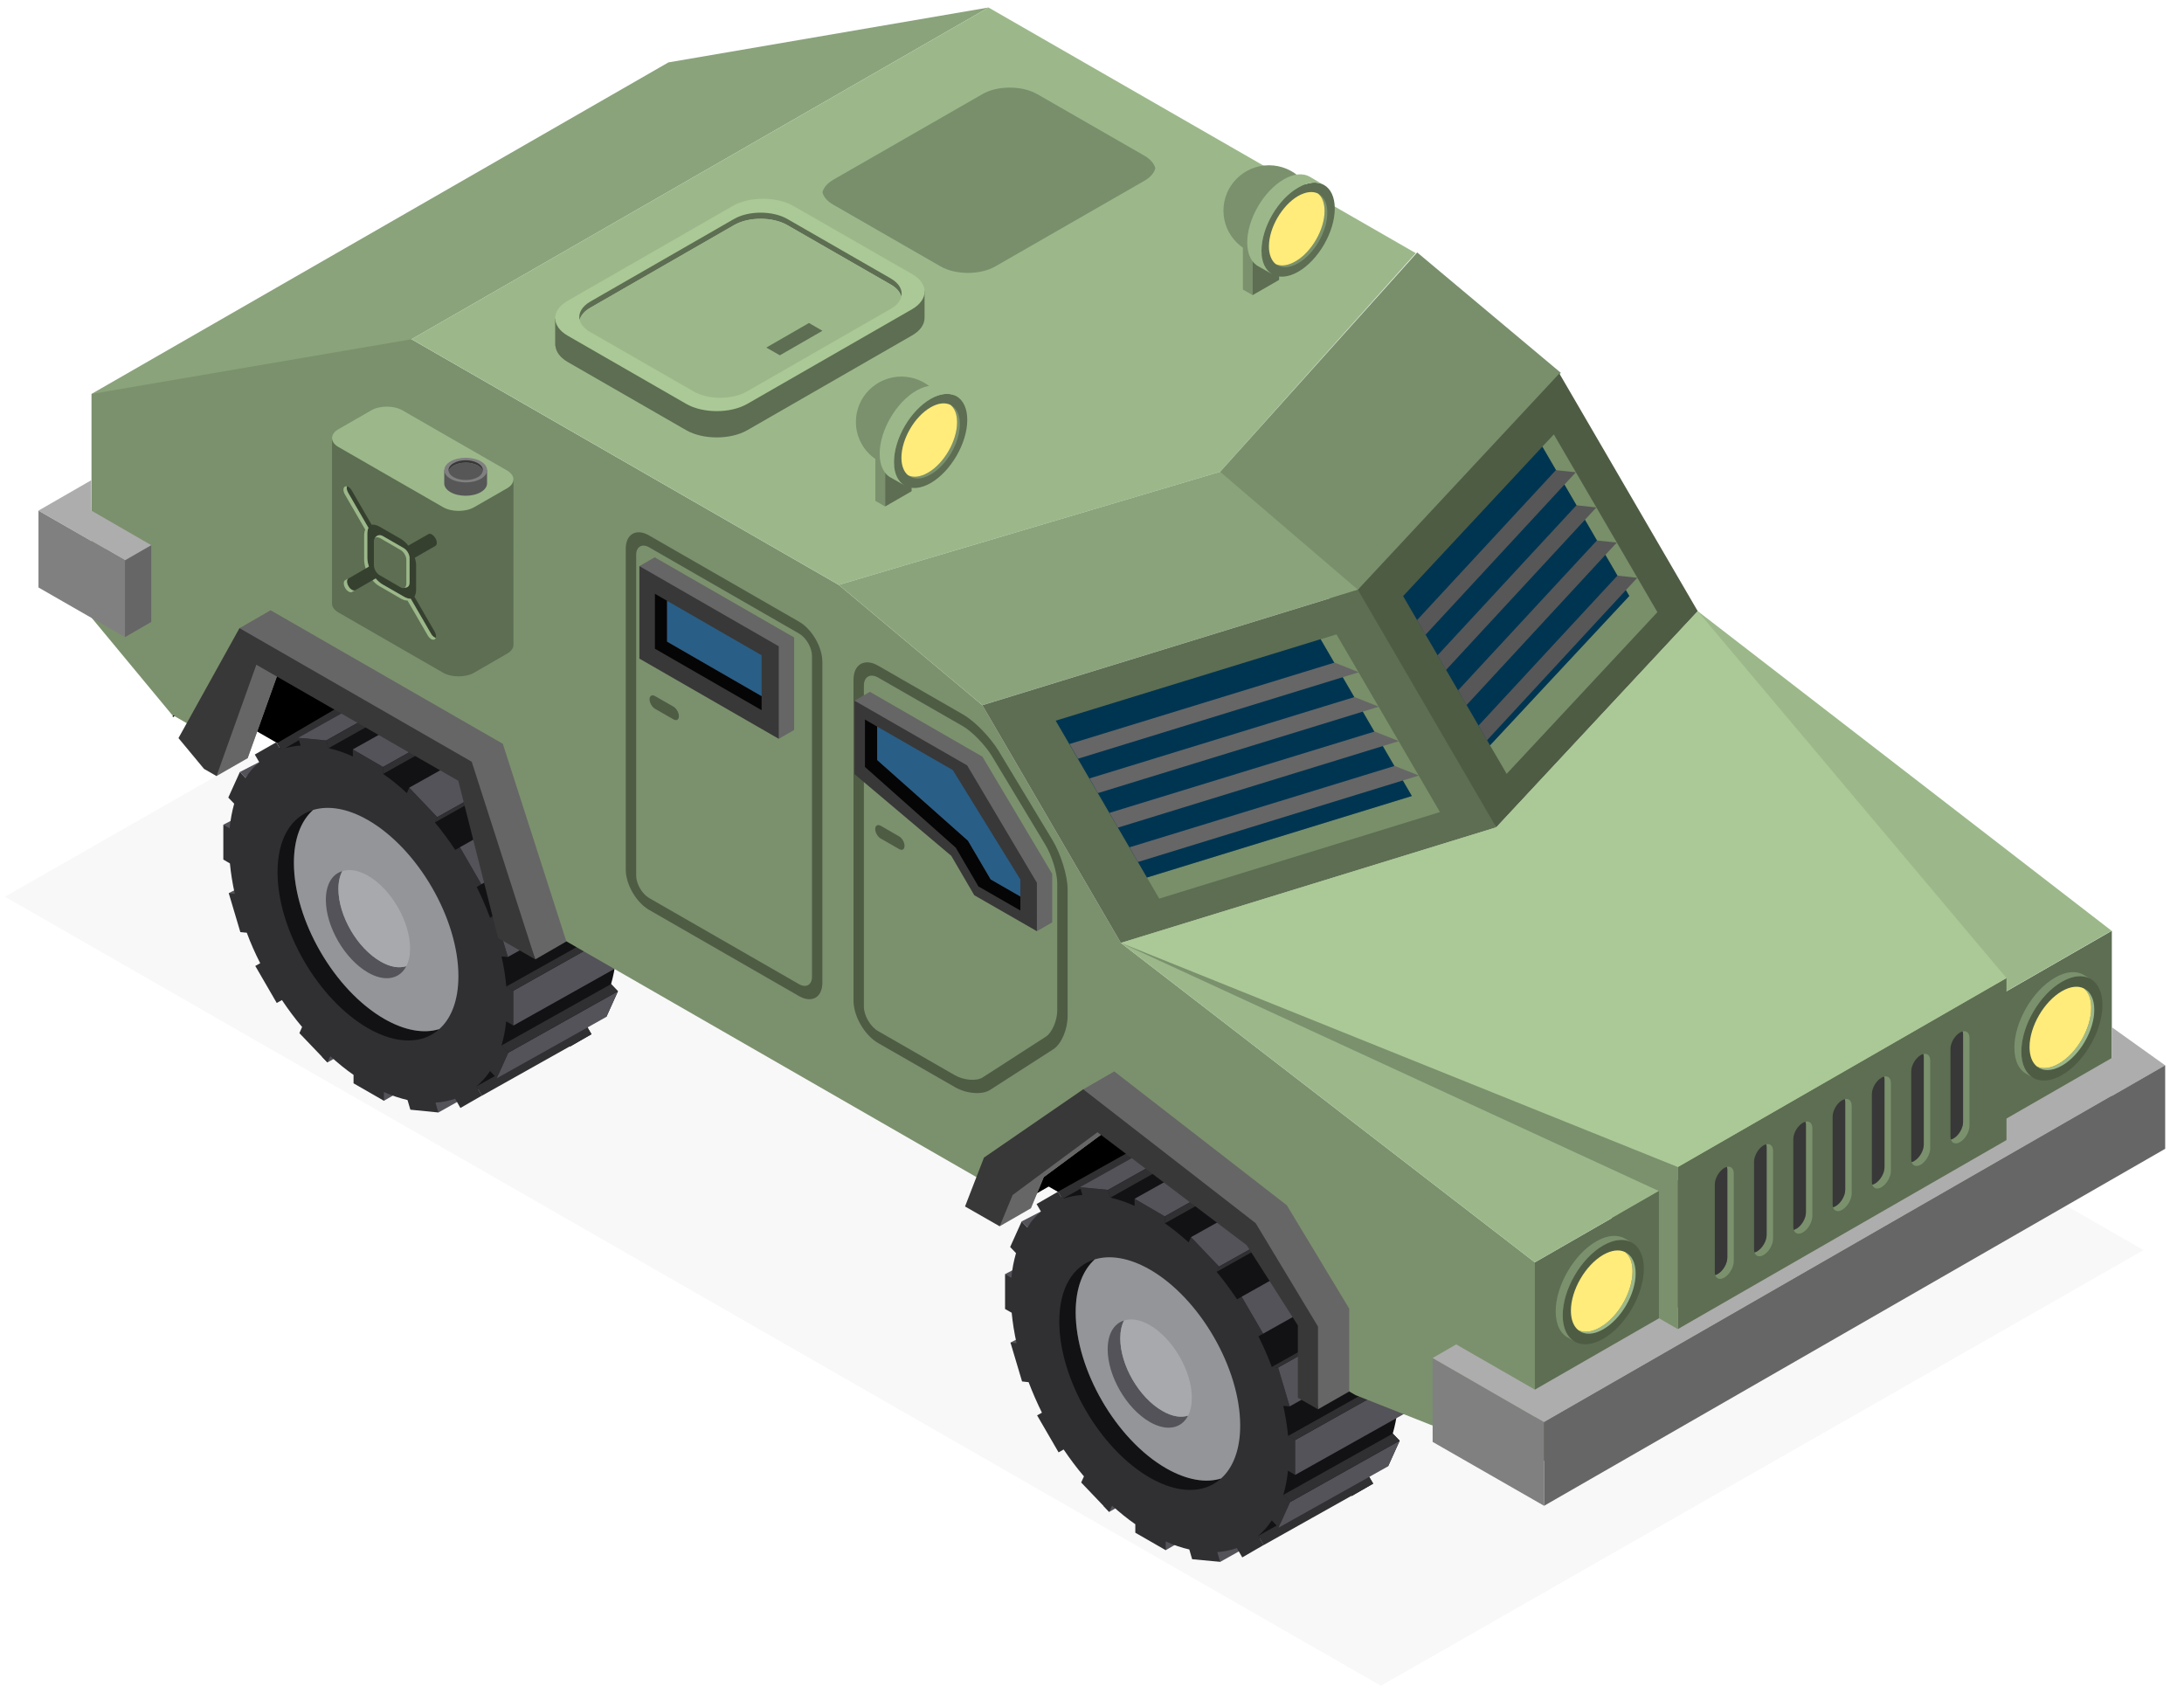<svg width="89" height="69" viewBox="0 0 89 69" fill="none" xmlns="http://www.w3.org/2000/svg">
<g opacity="0.3">
<g opacity="0.3">
<path opacity="0.3" d="M0.199 36.542L56.271 68.699L87.355 50.943L31.282 18.788L0.199 36.542Z" fill="#121214"/>
</g>
</g>
<path d="M62.422 38.121L62.979 37.478L62.193 37.877L62.422 38.121Z" fill="#535359"/>
<path d="M61.744 40.269L62.3 39.624L61.516 40.027L61.744 40.269Z" fill="#535359"/>
<path d="M61.965 43.06L62.522 42.417L61.736 42.819L61.965 43.06Z" fill="#535359"/>
<path d="M65.758 49.72L66.399 49.357L65.527 49.483L65.758 49.72Z" fill="#535359"/>
<path d="M68.059 51.279L68.698 50.913L67.691 50.834L68.059 51.279Z" fill="#535359"/>
<path d="M70.282 51.757L71.496 51.07L69.916 51.311L70.282 51.757Z" fill="#535359"/>
<path d="M77.317 42.894L77.577 42.919L77.101 41.332L76.848 41.309C76.688 40.892 76.509 40.472 76.302 40.064L76.492 39.953L75.617 38.447L75.431 38.554C75.175 38.166 74.895 37.788 74.598 37.434L74.701 37.221L73.557 36.022L73.458 36.236C73.144 35.951 72.824 35.689 72.49 35.457V35.172L71.257 34.463V34.747C70.918 34.596 70.589 34.481 70.27 34.406L70.176 34.097L69.032 33.983L69.126 34.3C68.838 34.319 68.563 34.374 68.312 34.463L68.136 34.167L67.264 34.673L67.443 34.975C67.234 35.16 67.043 35.37 66.883 35.62L66.323 35.378L63.673 36.965L65.259 37.049C65.168 37.357 65.6 37.177 65.564 37.541L65.259 37.674L65.981 38.949L66.251 39.102C66.288 39.513 66.355 39.925 66.448 40.341L66.2 40.318L66.672 41.902L66.932 41.932C67.096 42.348 67.276 42.763 67.482 43.168L67.281 43.286L68.157 44.791L68.366 44.673C68.622 45.057 68.895 45.427 69.189 45.771L69.078 46.017L70.221 47.219L70.338 46.961C70.644 47.236 70.958 47.496 71.285 47.721V48.066L72.286 48.82L72.522 48.42C72.854 48.566 72.075 49.117 72.388 49.191L71.577 50.959L74.178 49.811L74.627 48.858C74.908 48.838 75.178 48.786 75.428 48.697L75.645 49.072L76.519 48.566L76.298 48.19C76.506 48.015 76.691 47.809 76.846 47.567L77.126 47.862L77.597 46.816L77.317 46.524C77.406 46.221 77.474 45.896 77.511 45.541L77.801 45.711V44.29L77.511 44.12C77.474 43.719 77.405 43.309 77.317 42.894Z" fill="#121214"/>
<path d="M63.673 36.668L63.847 36.964L68.312 34.465L68.135 34.167L63.673 36.668Z" fill="#303033"/>
<path d="M71.834 50.697L72.051 51.072L76.514 48.566L76.293 48.192L71.834 50.697Z" fill="#303033"/>
<path d="M72.852 45.395L73.114 45.42L72.641 43.833L72.387 43.815C72.227 43.391 72.046 42.975 71.842 42.565L72.036 42.456L71.159 40.948L70.972 41.053C70.709 40.669 70.434 40.291 70.138 39.935L70.24 39.718L69.094 38.522L68.997 38.736C68.685 38.453 68.364 38.19 68.028 37.958V37.672L66.796 36.962V37.249C66.458 37.095 66.128 36.984 65.809 36.91L65.713 36.597L64.573 36.487L64.667 36.803C64.377 36.821 64.104 36.878 63.849 36.965L63.673 36.671L62.8 37.174L62.978 37.479C62.768 37.661 62.581 37.874 62.422 38.124L62.191 37.879L61.72 38.924L61.96 39.176C61.872 39.483 61.81 39.816 61.773 40.178L61.518 40.031V41.452L61.784 41.604C61.822 42.013 61.891 42.427 61.987 42.846L61.737 42.82L62.213 44.406L62.474 44.434C62.633 44.851 62.817 45.266 63.021 45.674L62.82 45.785L63.695 47.296L63.903 47.175C64.161 47.56 64.434 47.926 64.724 48.274L64.618 48.521L65.76 49.718L65.876 49.465C66.183 49.74 66.499 49.997 66.824 50.222V50.57L68.061 51.279V50.923C68.389 51.07 68.712 51.18 69.022 51.254L69.142 51.647L70.282 51.754L70.162 51.359C70.444 51.339 70.709 51.284 70.963 51.196L71.181 51.571L72.055 51.069L71.837 50.694C72.041 50.516 72.223 50.31 72.385 50.066L72.665 50.36L73.132 49.315L72.854 49.023C72.942 48.721 73.007 48.397 73.045 48.041L73.338 48.214V46.789L73.05 46.621C73.014 46.221 72.947 45.807 72.852 45.395Z" fill="#303033"/>
<path d="M68.079 47.943C66.045 46.776 64.392 43.922 64.392 41.583C64.392 40.598 64.684 39.863 65.171 39.428C64.293 39.693 63.726 40.587 63.726 41.961C63.726 44.303 65.374 47.152 67.411 48.324C68.59 48.998 69.643 48.964 70.322 48.359C69.697 48.548 68.921 48.428 68.079 47.943Z" fill="#121214"/>
<path d="M67.411 39.839C66.571 39.359 65.794 39.236 65.171 39.426C64.684 39.864 64.392 40.598 64.392 41.583C64.392 43.926 66.043 46.774 68.079 47.943C68.921 48.428 69.695 48.549 70.321 48.36C70.808 47.921 71.098 47.186 71.098 46.2C71.098 43.858 69.445 41.012 67.411 39.839Z" fill="#939598"/>
<path d="M67.924 45.602C66.974 45.064 66.21 43.739 66.21 42.646C66.21 42.353 66.264 42.108 66.365 41.919C65.959 42.043 65.698 42.454 65.698 43.093C65.698 44.179 66.463 45.506 67.413 46.052C68.103 46.448 68.707 46.319 68.976 45.793C68.685 45.887 68.32 45.832 67.924 45.602Z" fill="#535359"/>
<path d="M67.411 42.108C67.018 41.882 66.654 41.821 66.365 41.92C66.264 42.108 66.21 42.355 66.21 42.648C66.21 43.739 66.976 45.064 67.924 45.603C68.32 45.832 68.685 45.889 68.975 45.795C69.071 45.602 69.126 45.358 69.126 45.066C69.126 43.981 68.359 42.649 67.411 42.108Z" fill="#A7A9AC"/>
<path d="M72.641 43.833L73.114 45.419L77.578 42.918L77.103 41.332L72.641 43.833Z" fill="#535359"/>
<path d="M73.336 48.213L77.798 45.711V44.29L73.336 46.791V48.213Z" fill="#535359"/>
<path d="M72.663 50.362L77.121 47.864L77.594 46.818L73.131 49.317L72.663 50.362Z" fill="#535359"/>
<path d="M71.159 40.944L72.036 42.454L76.492 39.952L75.618 38.445L71.159 40.944Z" fill="#535359"/>
<path d="M69.094 38.522L70.238 39.718L74.701 37.221L73.558 36.022L69.094 38.522Z" fill="#535359"/>
<path d="M66.794 36.96L68.028 37.674L72.49 35.173L71.258 34.463L66.794 36.96Z" fill="#535359"/>
<path d="M64.572 36.487L65.713 36.596L70.176 34.095L69.032 33.983L64.572 36.487Z" fill="#535359"/>
<path d="M70.138 39.933L74.598 37.434L74.701 37.221L70.238 39.718L70.138 39.933Z" fill="#303033"/>
<path d="M72.387 43.813L72.641 43.835L77.103 41.332L76.848 41.309L72.387 43.813Z" fill="#303033"/>
<path d="M73.048 46.624L73.337 46.792L77.798 44.29L77.508 44.124L73.048 46.624Z" fill="#303033"/>
<path d="M72.852 49.026L73.131 49.319L77.594 46.818L77.314 46.526L72.852 49.026Z" fill="#303033"/>
<path d="M68.028 37.958L72.491 35.457V35.172L68.028 37.673V37.958Z" fill="#303033"/>
<path d="M65.713 36.596L65.807 36.912L70.27 34.404L70.174 34.097L65.713 36.596Z" fill="#303033"/>
<path d="M7.041 27.834L56.092 56.033V49.801L7.041 21.604V27.834Z" fill="black"/>
<path d="M7.041 29.226L10.907 27.007V24.75L7.041 26.974V29.226Z" fill="black"/>
<path d="M41.575 49.021L45.435 46.799V44.547L41.575 46.767V49.021Z" fill="black"/>
<path d="M41.861 50.016L42.418 49.369L41.634 49.774L41.861 50.016Z" fill="#535359"/>
<path d="M41.187 52.162L41.743 51.517L40.956 51.922L41.187 52.162Z" fill="#535359"/>
<path d="M41.409 54.955L41.964 54.31L41.176 54.712L41.409 54.955Z" fill="#535359"/>
<path d="M45.198 61.615L45.839 61.248L44.97 61.376L45.198 61.615Z" fill="#535359"/>
<path d="M47.502 63.173L48.142 62.805L47.132 62.73L47.502 63.173Z" fill="#535359"/>
<path d="M49.72 63.652L50.939 62.967L49.357 63.203L49.72 63.652Z" fill="#535359"/>
<path d="M56.756 54.787L57.018 54.814L56.542 53.229L56.289 53.205C56.131 52.783 55.948 52.369 55.744 51.956L55.937 51.848L55.06 50.342L54.872 50.447C54.614 50.063 54.336 49.683 54.042 49.329L54.144 49.114L52.998 47.918L52.899 48.13C52.587 47.844 52.266 47.584 51.936 47.352V47.061L50.7 46.356V46.638C50.361 46.487 50.032 46.376 49.711 46.302L49.615 45.99L48.475 45.877L48.569 46.193C48.281 46.213 48.006 46.267 47.753 46.358L47.578 46.064L46.704 46.566L46.881 46.87C46.672 47.051 46.484 47.264 46.323 47.513L45.763 47.271L43.114 48.86L44.7 48.942C44.611 49.253 45.039 49.07 45.007 49.434L44.7 49.569L45.42 50.84L45.69 50.996C45.725 51.405 45.795 51.819 45.887 52.236L45.641 52.209L46.11 53.796L46.37 53.822C46.535 54.241 46.716 54.658 46.92 55.063L46.721 55.18L47.596 56.685L47.803 56.568C48.06 56.949 48.335 57.318 48.627 57.666L48.515 57.911L49.657 59.11L49.777 58.857C50.081 59.132 50.394 59.389 50.725 59.614V59.96L51.725 60.713L51.961 60.316C52.292 60.461 51.513 61.013 51.826 61.082L51.018 62.849L53.616 61.705L54.066 60.753C54.346 60.733 54.614 60.679 54.866 60.592L55.083 60.968L55.96 60.461L55.738 60.085C55.943 59.908 56.129 59.703 56.288 59.46L56.566 59.754L57.038 58.711L56.756 58.42C56.846 58.114 56.91 57.79 56.95 57.436L57.242 57.605V56.183L56.954 56.013C56.917 55.61 56.846 55.202 56.756 54.787Z" fill="#121214"/>
<path d="M43.114 48.563L43.288 48.86L47.751 46.359L47.578 46.064L43.114 48.563Z" fill="#303033"/>
<path d="M51.276 62.589L51.492 62.967L55.957 60.461L55.736 60.088L51.276 62.589Z" fill="#303033"/>
<path d="M52.295 57.29L52.556 57.315L52.083 55.73L51.828 55.708C51.671 55.286 51.487 54.87 51.283 54.458L51.475 54.35L50.598 52.844L50.411 52.95C50.151 52.563 49.876 52.186 49.58 51.831L49.681 51.614L48.535 50.415L48.439 50.63C48.126 50.348 47.803 50.083 47.471 49.853V49.567L46.236 48.853V49.141C45.898 48.988 45.569 48.879 45.252 48.805L45.155 48.492L44.012 48.38L44.108 48.697C43.823 48.714 43.545 48.771 43.29 48.858L43.116 48.564L42.242 49.067L42.418 49.369C42.21 49.552 42.023 49.765 41.86 50.017L41.634 49.774L41.165 50.818L41.403 51.067C41.315 51.378 41.246 51.709 41.214 52.073L40.957 51.923V53.344L41.227 53.496C41.266 53.905 41.333 54.322 41.426 54.737L41.178 54.713L41.65 56.297L41.917 56.326C42.077 56.746 42.256 57.155 42.46 57.57L42.263 57.678L43.138 59.186L43.344 59.069C43.604 59.451 43.877 59.821 44.172 60.165L44.059 60.414L45.201 61.611L45.319 61.358C45.626 61.632 45.936 61.889 46.265 62.115V62.461L47.503 63.172V62.816C47.832 62.963 48.151 63.074 48.465 63.143L48.581 63.541L49.721 63.647L49.606 63.251C49.885 63.23 50.151 63.177 50.403 63.086L50.624 63.467L51.496 62.962L51.278 62.584C51.482 62.409 51.666 62.203 51.826 61.961L52.105 62.253L52.575 61.208L52.297 60.914C52.386 60.614 52.452 60.286 52.486 59.933L52.779 60.105V58.681L52.491 58.514C52.452 58.113 52.386 57.701 52.295 57.29Z" fill="#303033"/>
<path d="M47.52 59.836C45.484 58.667 43.833 55.817 43.833 53.474C43.833 52.493 44.125 51.757 44.612 51.322C43.733 51.588 43.167 52.48 43.167 53.855C43.167 56.196 44.816 59.043 46.856 60.217C48.031 60.894 49.084 60.861 49.76 60.252C49.141 60.442 48.362 60.318 47.52 59.836Z" fill="#121214"/>
<path d="M46.856 51.734C46.011 51.253 45.236 51.133 44.614 51.321C44.127 51.759 43.835 52.493 43.835 53.474C43.835 55.819 45.486 58.665 47.522 59.836C48.364 60.318 49.141 60.444 49.76 60.251C50.246 59.816 50.539 59.08 50.539 58.096C50.539 55.753 48.888 52.904 46.856 51.734Z" fill="#939598"/>
<path d="M47.37 57.498C46.42 56.957 45.653 55.634 45.653 54.544C45.653 54.248 45.707 54.006 45.806 53.813C45.398 53.939 45.139 54.351 45.139 54.987C45.139 56.075 45.904 57.401 46.855 57.948C47.545 58.346 48.149 58.217 48.414 57.689C48.127 57.782 47.763 57.726 47.37 57.498Z" fill="#535359"/>
<path d="M46.856 54.001C46.461 53.775 46.096 53.716 45.806 53.813C45.707 54.005 45.653 54.248 45.653 54.544C45.653 55.632 46.419 56.957 47.37 57.498C47.763 57.728 48.127 57.784 48.414 57.69C48.515 57.496 48.569 57.253 48.569 56.961C48.569 55.872 47.798 54.547 46.856 54.001Z" fill="#A7A9AC"/>
<path d="M52.083 55.729L52.556 57.313L57.018 54.812L56.544 53.229L52.083 55.729Z" fill="#535359"/>
<path d="M52.778 60.106L57.24 57.605V56.183L52.778 58.685V60.106Z" fill="#535359"/>
<path d="M52.101 62.256L56.566 59.755L57.036 58.712L52.573 61.212L52.101 62.256Z" fill="#535359"/>
<path d="M50.598 52.842L51.475 54.349L55.937 51.846L55.061 50.338L50.598 52.842Z" fill="#535359"/>
<path d="M48.535 50.415L49.679 51.615L54.142 49.114L52.998 47.918L48.535 50.415Z" fill="#535359"/>
<path d="M46.235 48.852L47.469 49.569L51.936 47.063L50.698 46.356L46.235 48.852Z" fill="#535359"/>
<path d="M44.01 48.38L45.154 48.49L49.615 45.988L48.475 45.879L44.01 48.38Z" fill="#535359"/>
<path d="M49.578 51.83L54.042 49.329L54.142 49.114L49.679 51.615L49.578 51.83Z" fill="#303033"/>
<path d="M51.826 55.706L52.083 55.731L56.542 53.229L56.289 53.205L51.826 55.706Z" fill="#303033"/>
<path d="M52.489 58.519L52.778 58.687L57.24 56.183L56.952 56.017L52.489 58.519Z" fill="#303033"/>
<path d="M52.295 60.919L52.573 61.212L57.036 58.712L56.755 58.422L52.295 60.919Z" fill="#303033"/>
<path d="M47.469 49.853L51.936 47.352V47.061L47.469 49.567V49.853Z" fill="#303033"/>
<path d="M45.154 48.491L45.25 48.806L49.709 46.3L49.615 45.99L45.154 48.491Z" fill="#303033"/>
<path d="M10.005 31.7L10.562 31.055L9.777 31.458L10.005 31.7Z" fill="#535359"/>
<path d="M9.329 33.847L9.885 33.205L9.099 33.608L9.329 33.847Z" fill="#535359"/>
<path d="M9.55 36.641L10.106 35.996L9.32 36.398L9.55 36.641Z" fill="#535359"/>
<path d="M13.341 43.297L13.984 42.938L13.112 43.061L13.341 43.297Z" fill="#535359"/>
<path d="M15.643 44.859L16.284 44.488L15.274 44.411L15.643 44.859Z" fill="#535359"/>
<path d="M17.861 45.338L19.081 44.653L17.499 44.893L17.861 45.338Z" fill="#535359"/>
<path d="M24.9 36.475L25.158 36.498L24.684 34.915L24.431 34.889C24.273 34.47 24.089 34.055 23.888 33.643L24.079 33.534L23.201 32.028L23.014 32.133C22.756 31.747 22.48 31.367 22.183 31.011L22.286 30.8L21.142 29.599L21.043 29.816C20.729 29.528 20.405 29.271 20.076 29.036V28.749L18.841 28.04V28.326C18.499 28.175 18.172 28.062 17.855 27.988L17.759 27.674L16.617 27.563L16.711 27.879C16.423 27.899 16.148 27.955 15.891 28.044L15.721 27.748L14.847 28.25L15.023 28.556C14.812 28.737 14.626 28.949 14.466 29.199L13.903 28.957L11.258 30.546L12.842 30.628C12.754 30.934 13.183 30.756 13.149 31.119L12.842 31.255L13.564 32.525L13.832 32.682C13.869 33.089 13.937 33.505 14.033 33.92L13.783 33.897L14.257 35.481L14.517 35.506C14.675 35.929 14.861 36.342 15.065 36.745L14.866 36.863L15.74 38.368L15.95 38.25C16.207 38.635 16.478 39.003 16.774 39.35L16.664 39.597L17.804 40.795L17.922 40.539C18.226 40.817 18.541 41.074 18.867 41.3V41.643L19.865 42.399L20.105 41.997C20.437 42.145 19.656 42.694 19.97 42.768L19.162 44.539L21.761 43.388L22.21 42.437C22.491 42.416 22.76 42.364 23.013 42.276L23.23 42.652L24.106 42.145L23.883 41.769C24.089 41.593 24.273 41.388 24.433 41.141L24.711 41.438L25.183 40.395L24.902 40.101C24.989 39.797 25.057 39.473 25.092 39.119L25.386 39.29V37.866L25.096 37.699C25.058 37.298 24.989 36.888 24.9 36.475Z" fill="#121214"/>
<path d="M11.282 30.288L11.458 30.586L15.87 28.004L15.694 27.705L11.282 30.288Z" fill="#303033"/>
<path d="M19.415 44.273L19.636 44.653L24.101 42.147L23.88 41.772L19.415 44.273Z" fill="#303033"/>
<path d="M20.437 38.976L20.697 38.999L20.223 37.416L19.968 37.394C19.811 36.971 19.629 36.554 19.427 36.146L19.616 36.037L18.742 34.528L18.553 34.636C18.293 34.25 18.017 33.868 17.721 33.517L17.821 33.301L16.677 32.1L16.58 32.32C16.269 32.032 15.947 31.767 15.613 31.54V31.255L14.379 30.541V30.827C14.04 30.674 13.711 30.561 13.39 30.489L13.296 30.177L12.155 30.064L12.25 30.381C11.961 30.402 11.685 30.457 11.434 30.546L11.258 30.25L10.384 30.749L10.562 31.057C10.351 31.241 10.165 31.451 10.003 31.702L9.776 31.458L9.303 32.503L9.543 32.751C9.458 33.062 9.391 33.396 9.357 33.758L9.101 33.61V35.029L9.369 35.185C9.408 35.592 9.475 36.008 9.568 36.423L9.322 36.399L9.794 37.985L10.057 38.01C10.212 38.432 10.396 38.845 10.604 39.253L10.403 39.364L11.277 40.872L11.489 40.755C11.746 41.138 12.019 41.507 12.311 41.851L12.201 42.102L13.343 43.296L13.461 43.042C13.766 43.319 14.078 43.576 14.407 43.803V44.147L15.645 44.858V44.502C15.972 44.65 16.296 44.755 16.607 44.829L16.723 45.222L17.863 45.335L17.747 44.935C18.029 44.913 18.293 44.864 18.548 44.774L18.762 45.152L19.639 44.648L19.418 44.27C19.624 44.095 19.81 43.889 19.97 43.647L20.247 43.937L20.717 42.894L20.439 42.6C20.525 42.298 20.592 41.974 20.628 41.62L20.923 41.792V40.368L20.633 40.199C20.597 39.797 20.53 39.387 20.437 38.976Z" fill="#303033"/>
<path d="M15.664 41.524C13.63 40.356 11.977 37.501 11.977 35.162C11.977 34.179 12.268 33.444 12.758 33.01C11.877 33.272 11.31 34.166 11.31 35.541C11.31 37.884 12.96 40.729 14.996 41.902C16.173 42.578 17.227 42.547 17.904 41.937C17.281 42.128 16.505 42.006 15.664 41.524Z" fill="#121214"/>
<path d="M14.996 33.42C14.154 32.936 13.377 32.819 12.758 33.008C12.268 33.445 11.977 34.179 11.977 35.162C11.977 37.505 13.628 40.355 15.664 41.524C16.505 42.006 17.28 42.13 17.902 41.937C18.391 41.502 18.681 40.765 18.681 39.78C18.681 37.439 17.028 34.59 14.996 33.42Z" fill="#939598"/>
<path d="M15.51 39.182C14.561 38.642 13.791 37.318 13.791 36.225C13.791 35.932 13.851 35.687 13.947 35.501C13.54 35.623 13.279 36.033 13.279 36.672C13.279 37.76 14.046 39.085 14.996 39.633C15.689 40.029 16.288 39.901 16.558 39.372C16.269 39.466 15.903 39.413 15.51 39.182Z" fill="#535359"/>
<path d="M14.996 35.686C14.603 35.461 14.237 35.404 13.947 35.503C13.851 35.687 13.791 35.934 13.791 36.227C13.791 37.318 14.561 38.642 15.51 39.184C15.903 39.414 16.269 39.468 16.558 39.374C16.657 39.181 16.711 38.937 16.711 38.648C16.711 37.557 15.944 36.231 14.996 35.686Z" fill="#A7A9AC"/>
<path d="M20.223 37.414L20.697 38.998L25.16 36.497L24.686 34.915L20.223 37.414Z" fill="#535359"/>
<path d="M20.921 41.794L25.381 39.292V37.867L20.921 40.372V41.794Z" fill="#535359"/>
<path d="M20.245 43.941L24.708 41.441L25.178 40.398L20.715 42.898L20.245 43.941Z" fill="#535359"/>
<path d="M18.742 34.525L19.616 36.035L24.079 33.532L23.203 32.024L18.742 34.525Z" fill="#535359"/>
<path d="M16.676 32.098L17.819 33.299L22.286 30.8L21.142 29.599L16.676 32.098Z" fill="#535359"/>
<path d="M14.377 30.539L15.611 31.255L20.076 28.749L18.841 28.039L14.377 30.539Z" fill="#535359"/>
<path d="M12.155 30.064L13.294 30.175L17.759 27.672L16.618 27.563L12.155 30.064Z" fill="#535359"/>
<path d="M17.72 33.516L22.184 31.011L22.286 30.798L17.819 33.299L17.72 33.516Z" fill="#303033"/>
<path d="M19.968 37.392L20.223 37.416L24.684 34.913L24.429 34.889L19.968 37.392Z" fill="#303033"/>
<path d="M20.631 40.204L20.921 40.373L25.381 37.867L25.092 37.703L20.631 40.204Z" fill="#303033"/>
<path d="M20.437 42.604L20.715 42.898L25.178 40.398L24.897 40.105L20.437 42.604Z" fill="#303033"/>
<path d="M15.611 31.539L20.076 29.035V28.747L15.611 31.255V31.539Z" fill="#303033"/>
<path d="M13.294 30.175L13.388 30.489L17.855 27.986L17.759 27.674L13.294 30.175Z" fill="#303033"/>
<path d="M62.547 51.443L57.131 54.68L62.547 59.742L86.059 46.225V37.931L62.547 51.443Z" fill="#5D6E52"/>
<path d="M84.025 40.009C83.112 40.535 82.372 41.808 82.372 42.857C82.372 43.909 83.112 44.334 84.025 43.813C84.937 43.284 85.676 42.009 85.676 40.956C85.678 39.908 84.937 39.481 84.025 40.009Z" fill="#4E5C44"/>
<path d="M84.907 39.723C84.609 39.555 84.194 39.577 83.738 39.844C82.827 40.368 82.087 41.645 82.087 42.694C82.087 43.249 82.291 43.628 82.623 43.786L82.849 43.92C82.554 43.746 82.372 43.38 82.372 42.856C82.372 41.806 83.112 40.529 84.025 40.007C84.458 39.759 84.846 39.722 85.141 39.863L84.909 39.727L84.907 39.723Z" fill="#7B916D"/>
<path d="M84.917 40.278C85.106 40.434 85.217 40.702 85.217 41.07C85.217 41.91 84.629 42.928 83.898 43.346C83.553 43.544 83.241 43.576 83.004 43.46C83.247 43.66 83.612 43.663 84.025 43.427C84.757 43.008 85.344 41.991 85.344 41.153C85.344 40.709 85.182 40.405 84.917 40.278Z" fill="#9CB88A"/>
<path d="M84.025 40.392C83.296 40.813 82.706 41.828 82.706 42.668C82.706 43.034 82.814 43.303 83.004 43.459C83.242 43.576 83.553 43.544 83.898 43.346C84.63 42.93 85.218 41.908 85.218 41.069C85.218 40.704 85.108 40.432 84.917 40.279C84.684 40.162 84.371 40.194 84.025 40.392Z" fill="#FFEC7A"/>
<path d="M65.333 50.755C64.421 51.28 63.682 52.555 63.682 53.605C63.682 54.656 64.421 55.081 65.333 54.56C66.246 54.03 66.988 52.753 66.988 51.704C66.988 50.654 66.246 50.227 65.333 50.755Z" fill="#4E5C44"/>
<path d="M66.215 50.472C65.92 50.301 65.504 50.323 65.05 50.588C64.136 51.112 63.395 52.392 63.395 53.442C63.395 53.995 63.601 54.373 63.93 54.53L64.159 54.666C63.862 54.492 63.682 54.122 63.682 53.603C63.682 52.553 64.421 51.275 65.333 50.753C65.768 50.508 66.156 50.467 66.451 50.608L66.215 50.472Z" fill="#7B916D"/>
<path d="M66.225 51.023C66.418 51.179 66.527 51.447 66.527 51.814C66.527 52.656 65.939 53.672 65.207 54.09C64.863 54.29 64.55 54.32 64.314 54.204C64.557 54.406 64.923 54.408 65.333 54.171C66.065 53.753 66.654 52.735 66.654 51.897C66.654 51.455 66.492 51.149 66.225 51.023Z" fill="#9CB88A"/>
<path d="M65.333 51.136C64.606 51.557 64.016 52.574 64.016 53.412C64.016 53.778 64.124 54.047 64.314 54.203C64.552 54.32 64.863 54.29 65.207 54.092C65.939 53.674 66.527 52.654 66.527 51.813C66.527 51.448 66.418 51.178 66.225 51.025C65.994 50.909 65.679 50.938 65.333 51.136Z" fill="#FFEC7A"/>
<path d="M40.282 0.306L16.77 13.825L13.624 17.143L3.729 16.053L27.239 2.543L40.282 0.306Z" fill="#8AA37B"/>
<path d="M62.547 51.443L45.677 38.425L40.033 28.737L34.182 23.836L16.77 13.825L3.729 16.055V25.17L7.003 29.122L10.091 30.899L11.713 26.357L19.945 31.09L21.567 37.491L42.006 49.243L42.534 47.97L45.99 45.412L52.074 50.016L54.159 53.287V56.233L55.243 56.855L62.547 59.742V51.443Z" fill="#7B916D"/>
<path d="M20.923 26.282V26.275L20.924 19.552L13.53 17.882V24.607H13.532C13.535 24.733 13.621 24.859 13.788 24.957L18.061 27.416C18.406 27.612 18.971 27.612 19.315 27.416L20.663 26.638C20.835 26.54 20.921 26.411 20.923 26.282Z" fill="#5D6E52"/>
<g opacity="0.1">
<g opacity="0.1">
<path opacity="0.1" d="M19.317 19.189V27.412L20.665 26.638C20.837 26.539 20.921 26.41 20.923 26.282V26.275L20.924 19.55L19.317 19.189Z" fill="black"/>
</g>
</g>
<path d="M19.317 20.672C18.973 20.869 18.408 20.869 18.062 20.672L13.79 18.215C13.446 18.015 13.446 17.691 13.79 17.493L15.137 16.718C15.483 16.522 16.047 16.522 16.392 16.718L20.665 19.175C21.009 19.377 21.009 19.698 20.665 19.898L19.317 20.672Z" fill="#9CB88A"/>
<path d="M14.201 23.89C14.239 23.959 14.289 24.004 14.341 24.038C14.387 24.063 14.429 24.072 14.468 24.056L15.178 23.647L15.181 23.65L15.31 23.576C15.397 23.675 15.492 23.766 15.598 23.823L16.458 24.318C16.559 24.374 16.654 24.402 16.74 24.402L17.563 25.823C17.6 25.889 17.651 25.941 17.701 25.971C17.721 25.983 17.74 25.991 17.757 25.995C17.782 25.929 17.765 25.828 17.711 25.738L16.888 24.317C16.929 24.246 16.957 24.147 16.957 24.031V23.042C16.957 22.941 16.937 22.835 16.905 22.728L17.742 22.247C17.819 22.204 17.819 22.061 17.742 21.928C17.671 21.808 17.565 21.739 17.485 21.754L17.479 21.757C17.472 21.759 17.467 21.762 17.462 21.765L16.77 22.159L16.64 22.236C16.548 22.122 16.441 22.021 16.325 21.955L15.468 21.463C15.348 21.393 15.239 21.371 15.144 21.383L14.336 19.988C14.284 19.898 14.207 19.832 14.141 19.816C14.114 19.881 14.132 19.98 14.186 20.074L15.014 21.507C14.986 21.571 14.969 21.656 14.969 21.752V22.738C14.969 22.854 14.994 22.97 15.033 23.087L14.2 23.568C14.122 23.613 14.122 23.759 14.201 23.89ZM15.237 22.053C15.237 21.94 15.298 21.878 15.386 21.888C15.421 21.809 15.5 21.791 15.598 21.845L16.458 22.34C16.586 22.414 16.691 22.593 16.691 22.74V23.727C16.691 23.838 16.632 23.902 16.541 23.893C16.507 23.972 16.424 23.991 16.327 23.936L15.47 23.44C15.342 23.366 15.237 23.19 15.237 23.04V22.053Z" fill="#36402F"/>
<path d="M15.181 23.648C15.267 23.751 15.364 23.836 15.47 23.893L16.327 24.389C16.43 24.448 16.522 24.475 16.607 24.475L17.43 25.894C17.468 25.961 17.521 26.011 17.571 26.045C17.62 26.072 17.674 26.078 17.711 26.058C17.735 26.045 17.748 26.021 17.757 25.993C17.74 25.989 17.721 25.983 17.701 25.969C17.651 25.939 17.6 25.887 17.563 25.822L16.74 24.401C16.654 24.401 16.559 24.374 16.458 24.315L15.598 23.821C15.492 23.762 15.397 23.673 15.309 23.574L15.181 23.648Z" fill="#9CB88A"/>
<path d="M14.066 23.962C14.104 24.029 14.158 24.08 14.208 24.11C14.257 24.14 14.309 24.145 14.346 24.125L14.466 24.058C14.429 24.072 14.385 24.065 14.34 24.036C14.287 24.004 14.237 23.957 14.2 23.888C14.12 23.757 14.12 23.611 14.2 23.571L15.033 23.089C14.994 22.971 14.969 22.854 14.969 22.74V21.755C14.969 21.656 14.987 21.574 15.013 21.509L14.186 20.079C14.132 19.98 14.114 19.884 14.141 19.819C14.109 19.812 14.08 19.816 14.055 19.829C13.977 19.873 13.977 20.015 14.055 20.151L14.884 21.584C14.854 21.648 14.839 21.732 14.839 21.829V22.815C14.839 22.924 14.863 23.049 14.901 23.163L14.066 23.645C13.991 23.685 13.991 23.828 14.066 23.962Z" fill="#9CB88A"/>
<path d="M15.271 21.93C15.328 21.896 15.348 21.876 15.468 21.918L16.325 22.414C16.455 22.488 16.559 22.666 16.559 22.814V23.799C16.559 23.838 16.549 23.904 16.478 23.956C16.666 23.947 16.689 23.841 16.689 23.727V22.74C16.689 22.595 16.585 22.414 16.456 22.34L15.596 21.844C15.5 21.791 15.369 21.779 15.271 21.93Z" fill="#9CB88A"/>
<path d="M19.852 19.155H19.831C19.796 19.063 19.718 18.977 19.594 18.907C19.255 18.709 18.7 18.709 18.359 18.907C18.238 18.977 18.158 19.065 18.123 19.152H18.104L18.103 19.701C18.103 19.829 18.19 19.958 18.357 20.056C18.698 20.252 19.253 20.252 19.592 20.056C19.762 19.958 19.848 19.829 19.848 19.701V19.155H19.852Z" fill="#575757"/>
<path d="M19.595 19.511C19.255 19.708 18.701 19.708 18.361 19.511C18.02 19.32 18.02 18.997 18.361 18.801C18.701 18.605 19.255 18.605 19.595 18.801C19.936 18.997 19.936 19.32 19.595 19.511Z" fill="#808080"/>
<path d="M19.673 19.207C19.654 19.122 19.589 19.038 19.474 18.971C19.201 18.814 18.755 18.814 18.484 18.971C18.367 19.038 18.302 19.122 18.283 19.207C18.256 19.092 18.324 18.964 18.484 18.875C18.755 18.714 19.201 18.714 19.474 18.875C19.633 18.964 19.698 19.09 19.673 19.207Z" fill="#383838"/>
<path d="M19.673 19.207C19.654 19.293 19.589 19.379 19.474 19.446C19.201 19.599 18.755 19.599 18.484 19.446C18.367 19.379 18.302 19.293 18.283 19.207C18.302 19.122 18.367 19.038 18.484 18.971C18.755 18.814 19.201 18.814 19.474 18.971C19.589 19.038 19.654 19.122 19.673 19.207Z" fill="#575757"/>
<path d="M5.093 25.964L6.164 25.346V22.219L4.268 22.279L5.093 25.964Z" fill="#666666"/>
<path d="M3.72 19.569L1.568 20.808L5.093 22.834L6.164 22.217L3.729 20.811L3.72 19.569Z" fill="#ADADAD"/>
<path d="M1.568 23.941L5.093 25.964V22.834L1.568 20.81V23.941Z" fill="#808080"/>
<path d="M26.693 28.366C26.572 28.297 26.47 28.356 26.47 28.495V28.497C26.47 28.643 26.572 28.815 26.693 28.885L27.439 29.313C27.565 29.387 27.666 29.332 27.666 29.186C27.666 29.036 27.565 28.867 27.439 28.794L26.693 28.366Z" fill="#4E5C44"/>
<path d="M35.891 33.652C35.767 33.583 35.666 33.643 35.666 33.781V33.788C35.666 33.929 35.767 34.103 35.891 34.172L36.636 34.599C36.761 34.673 36.86 34.619 36.86 34.471V34.466C36.86 34.325 36.761 34.152 36.636 34.082L35.891 33.652Z" fill="#4E5C44"/>
<path d="M40.709 30.623C40.364 30.049 39.723 29.391 39.25 29.119L35.786 27.128C35.233 26.809 34.781 27.07 34.781 27.704V40.778C34.782 41.414 35.233 42.189 35.786 42.508L38.906 44.298C39.385 44.575 40.016 44.627 40.347 44.416L42.927 42.757C43.251 42.545 43.506 41.959 43.506 41.413V36.238C43.506 35.687 43.233 34.804 42.885 34.228L40.709 30.623ZM43.084 41.168C43.084 41.594 42.87 42.085 42.617 42.248L40.041 43.909C39.792 44.067 39.272 44.026 38.908 43.815L35.788 42.021C35.467 41.838 35.204 41.386 35.204 41.018V27.943C35.204 27.577 35.465 27.429 35.788 27.614L39.252 29.602C39.618 29.816 40.151 30.366 40.421 30.811L42.593 34.416C42.86 34.854 43.084 35.576 43.084 35.996V41.168Z" fill="#4E5C44"/>
<path d="M26.055 23.069L31.735 30.108L32.362 29.748V25.978L26.681 22.711L26.055 23.069Z" fill="#666666"/>
<path d="M26.055 26.839L31.735 30.108V26.337L26.055 23.069V26.839Z" fill="#383838"/>
<path d="M27.185 24.485L26.688 24.198V26.436L31.036 28.941V28.368L27.185 26.148V24.485Z" fill="#050505"/>
<path d="M27.186 26.147L31.036 28.366V26.703L27.186 24.486V26.147Z" fill="#295E87"/>
<path d="M35.449 28.193L34.823 28.554L39.39 34.522L42.254 37.948L42.878 37.59V35.61L40.035 30.835L35.449 28.193Z" fill="#666666"/>
<path d="M34.823 28.554V31.549L38.766 34.878L39.702 36.482L42.254 37.948V35.973L39.412 31.191L34.823 28.554Z" fill="#383838"/>
<path d="M39.446 34.258L35.747 30.971V29.611L35.248 29.323V31.255L38.948 34.544L39.873 36.124L41.581 37.105V36.532L40.372 35.837L39.446 34.258Z" fill="#050505"/>
<path d="M35.747 29.611V30.973L39.446 34.26L40.372 35.837L41.581 36.532V35.842L38.827 31.381L35.747 29.611Z" fill="#295E87"/>
<path d="M32.559 25.333L26.452 21.821C25.927 21.518 25.5 21.765 25.5 22.367V35.44C25.5 36.042 25.929 36.779 26.452 37.08L32.559 40.592C33.086 40.894 33.512 40.647 33.512 40.046V26.975C33.514 26.369 33.086 25.634 32.559 25.333ZM33.09 39.8C33.09 40.136 32.851 40.273 32.561 40.106L26.453 36.596C26.162 36.426 25.925 36.015 25.925 35.681V22.614C25.925 22.278 26.162 22.14 26.453 22.305L32.561 25.818C32.853 25.986 33.09 26.394 33.09 26.732V39.8Z" fill="#4E5C44"/>
<path d="M58.381 55.342V58.76L62.923 61.364V57.96L58.381 55.342Z" fill="#808080"/>
<path d="M86.056 43.116L62.547 56.63L59.342 54.787L58.381 55.342L62.923 57.958L88.233 43.415L86.059 41.861L86.056 43.116Z" fill="#ADADAD"/>
<path d="M62.923 57.958V61.364L88.233 46.816V43.413L62.923 57.958Z" fill="#666666"/>
<path d="M11.027 24.869L9.759 25.6L8.541 29.35L8.823 31.626L10.091 30.899L11.445 27.12L18.895 31.361L21.812 39.098L23.08 38.366L20.491 30.311L11.027 24.869Z" fill="#666666"/>
<path d="M9.759 25.598L7.273 30.078L8.313 31.332L8.823 31.626L10.447 27.09L18.676 31.818L20.297 38.225L21.812 39.097L19.223 31.042L9.759 25.598Z" fill="#383838"/>
<path d="M45.408 43.662L44.142 44.392L41.003 47.612L40.736 49.974L42.006 49.243L42.534 47.968L45.397 45.852L50.89 50.152L53.24 53.874L53.71 57.431L54.982 56.705V53.328L52.44 49.117L45.408 43.662Z" fill="#666666"/>
<path d="M44.142 44.391L40.097 47.174L39.326 49.166L40.738 49.974L41.267 48.697L44.722 46.141L50.804 50.743L52.889 54.013V56.961L53.71 57.432V54.06L51.172 49.849L44.142 44.391Z" fill="#383838"/>
<path d="M16.77 13.823L34.182 23.835L49.721 19.228L57.694 10.316L40.282 0.306L16.77 13.823Z" fill="#9CB88A"/>
<path d="M46.628 6.34L42.273 3.838C41.652 3.48 40.64 3.48 40.03 3.838L33.964 7.32C33.713 7.464 33.563 7.649 33.514 7.835C33.561 8.022 33.711 8.203 33.964 8.346L38.323 10.853C38.943 11.211 39.954 11.211 40.566 10.853L46.628 7.372C46.879 7.231 47.038 7.041 47.082 6.854C47.031 6.666 46.881 6.482 46.628 6.34Z" fill="#798F6C"/>
<path d="M32.34 9.466C31.655 9.076 30.534 9.076 29.849 9.466L23.881 12.897L22.623 12.995V14.09H22.633C22.655 14.335 22.819 14.57 23.139 14.755L27.963 17.531C28.649 17.924 29.768 17.924 30.453 17.531L37.166 13.67C37.506 13.477 37.677 13.216 37.677 12.954V11.858L36.631 11.937L32.34 9.466Z" fill="#5D6E52"/>
<path d="M37.167 11.169L32.342 8.399C31.657 8.001 30.535 8.001 29.85 8.399L23.139 12.256C22.454 12.642 22.454 13.29 23.139 13.683L27.963 16.458C28.649 16.853 29.768 16.853 30.454 16.458L37.166 12.603C37.85 12.205 37.85 11.56 37.167 11.169Z" fill="#ABC997"/>
<path d="M36.294 11.344L32.082 8.922C31.485 8.581 30.508 8.581 29.915 8.922L24.057 12.289C23.704 12.494 23.559 12.771 23.62 13.04C23.669 12.855 23.814 12.677 24.057 12.54L29.915 9.172C30.51 8.829 31.485 8.829 32.082 9.172L36.294 11.592C36.54 11.73 36.68 11.906 36.732 12.088C36.791 11.822 36.648 11.547 36.294 11.344Z" fill="#5D6E52"/>
<path d="M36.294 11.594L32.082 9.175C31.485 8.831 30.508 8.831 29.915 9.175L24.057 12.541C23.814 12.681 23.67 12.857 23.62 13.04C23.669 13.216 23.814 13.396 24.057 13.534L28.268 15.954C28.865 16.297 29.844 16.297 30.437 15.954L36.294 12.59C36.54 12.454 36.685 12.273 36.732 12.089C36.68 11.91 36.54 11.732 36.294 11.594Z" fill="#9CB88A"/>
<path d="M31.227 14.164L31.78 14.479L33.516 13.48L32.966 13.163L31.227 14.164Z" fill="#5D6E52"/>
<path d="M45.677 38.425L62.547 51.443L86.049 37.931L69.186 24.906L60.975 33.715L45.677 38.425Z" fill="#9CB88A"/>
<path d="M55.667 24.906L63.604 15.192L57.752 10.287L49.721 19.226L50.559 23.042L55.667 24.906Z" fill="#798F6C"/>
<path d="M49.721 19.226L34.182 23.835L40.033 28.737L55.334 24.031L49.721 19.226Z" fill="#8AA37B"/>
<path d="M60.975 33.715L69.184 24.906L63.545 15.22L55.334 24.031L55.93 27.619L60.975 33.715Z" fill="#4E5C44"/>
<path d="M55.334 24.031L40.033 28.739L45.676 38.425L60.975 33.717L55.334 24.031Z" fill="#5D6E52"/>
<path d="M67.541 24.947L61.398 31.535L60.72 30.373L66.394 24.286L62.852 18.203L63.321 17.703L67.541 24.947Z" fill="#788F69"/>
<path d="M66.394 24.287L60.72 30.373L57.178 24.292L62.852 18.203L66.394 24.287Z" fill="#003552"/>
<path d="M58.681 33.094L47.239 36.621L46.739 35.76L57.534 32.439L53.815 26.05L54.464 25.852L58.681 33.094Z" fill="#788F69"/>
<path d="M57.534 32.439L46.739 35.761L43.02 29.369L53.815 26.048L57.534 32.439Z" fill="#003552"/>
<path d="M55.373 27.395L43.928 30.919L43.582 30.32L54.385 27.002L55.373 27.395Z" fill="#666666"/>
<path d="M64.217 19.246L58.089 25.87L57.746 25.271L63.404 19.159L64.217 19.246Z" fill="#575757"/>
<path d="M65.052 20.68L58.924 27.305L58.581 26.707L64.242 20.591L65.052 20.68Z" fill="#575757"/>
<path d="M65.885 22.111L59.759 28.737L59.416 28.136L65.075 22.026L65.885 22.111Z" fill="#575757"/>
<path d="M66.72 23.546L60.595 30.17L60.251 29.57L65.913 23.457L66.72 23.546Z" fill="#575757"/>
<path d="M56.188 28.799L44.739 32.321L44.398 31.722L55.2 28.405L56.188 28.799Z" fill="#666666"/>
<path d="M57.004 30.202L45.555 33.727L45.211 33.126L56.018 29.811L57.004 30.202Z" fill="#666666"/>
<path d="M57.821 31.604L46.371 35.128L46.027 34.53L56.832 31.213L57.821 31.604Z" fill="#666666"/>
<path d="M50.649 11.799L51.047 12.029V10.092L50.649 9.862V11.799Z" fill="#7B916D"/>
<path d="M50.649 9.861L51.047 10.094L52.125 9.471L51.723 9.238L50.649 9.861Z" fill="#535359"/>
<path d="M51.047 12.027L52.125 11.406V9.471L51.047 10.094V12.027Z" fill="#5D6E52"/>
<path d="M51.71 6.735C50.688 6.735 49.856 7.563 49.856 8.583C49.856 9.602 50.686 10.425 51.71 10.425C52.734 10.425 53.563 9.602 53.563 8.583C53.563 7.563 52.734 6.735 51.71 6.735Z" fill="#7B916D"/>
<path d="M52.902 7.644C52.078 8.117 51.408 9.27 51.408 10.213C51.408 11.162 52.076 11.544 52.902 11.075C53.724 10.603 54.393 9.448 54.393 8.5C54.393 7.55 53.724 7.17 52.902 7.644Z" fill="#5D6E52"/>
<path d="M53.371 7.2C53.1 7.047 52.727 7.071 52.319 7.308C51.494 7.781 50.826 8.932 50.826 9.881C50.826 10.378 51.01 10.722 51.307 10.867L51.84 11.172C51.573 11.014 51.406 10.685 51.406 10.213C51.406 9.268 52.074 8.117 52.901 7.645C53.289 7.419 53.639 7.385 53.906 7.516L53.375 7.202L53.371 7.2Z" fill="#9CB88A"/>
<path d="M53.707 7.887C53.879 8.023 53.977 8.272 53.977 8.598C53.977 9.357 53.446 10.277 52.786 10.653C52.474 10.832 52.191 10.862 51.978 10.758C52.196 10.934 52.528 10.939 52.899 10.727C53.559 10.35 54.09 9.429 54.09 8.67C54.092 8.274 53.945 8 53.707 7.887Z" fill="#7B916D"/>
<path d="M52.902 7.986C52.243 8.368 51.71 9.283 51.71 10.042C51.71 10.371 51.813 10.615 51.98 10.758C52.192 10.862 52.476 10.833 52.788 10.653C53.447 10.277 53.978 9.359 53.978 8.598C53.978 8.27 53.879 8.023 53.71 7.887C53.494 7.781 53.213 7.812 52.902 7.986Z" fill="#FFEC7A"/>
<path d="M35.671 20.41L36.071 20.642V18.704L35.671 18.474V20.41Z" fill="#7B916D"/>
<path d="M35.671 18.472L36.071 18.705L37.149 18.084L36.746 17.85L35.671 18.472Z" fill="#535359"/>
<path d="M36.071 20.64L37.149 20.019V18.084L36.071 18.705V20.64Z" fill="#5D6E52"/>
<path d="M36.734 15.346C35.71 15.346 34.878 16.174 34.878 17.195C34.878 18.212 35.708 19.038 36.734 19.038C37.754 19.038 38.587 18.213 38.587 17.195C38.587 16.174 37.754 15.346 36.734 15.346Z" fill="#7B916D"/>
<path d="M37.925 16.255C37.102 16.728 36.432 17.879 36.432 18.826C36.432 19.775 37.1 20.156 37.925 19.686C38.746 19.212 39.417 18.06 39.417 17.113C39.417 16.161 38.746 15.778 37.925 16.255Z" fill="#5D6E52"/>
<path d="M38.394 15.813C38.124 15.659 37.751 15.687 37.343 15.919C36.518 16.393 35.848 17.545 35.848 18.492C35.848 18.991 36.032 19.335 36.329 19.478L36.864 19.784C36.596 19.627 36.43 19.295 36.43 18.826C36.43 17.879 37.098 16.729 37.923 16.256C38.312 16.032 38.662 16 38.928 16.125L38.394 15.813Z" fill="#9CB88A"/>
<path d="M38.733 16.5C38.903 16.636 39.002 16.88 39.002 17.209C39.002 17.966 38.471 18.89 37.812 19.266C37.499 19.443 37.216 19.473 37.004 19.367C37.221 19.547 37.552 19.552 37.923 19.337C38.584 18.959 39.115 18.042 39.115 17.284C39.115 16.886 38.967 16.611 38.733 16.5Z" fill="#7B916D"/>
<path d="M37.925 16.599C37.267 16.977 36.734 17.896 36.734 18.655C36.734 18.982 36.835 19.228 37.004 19.367C37.216 19.473 37.499 19.444 37.812 19.266C38.471 18.89 39.002 17.968 39.002 17.209C39.002 16.878 38.901 16.636 38.733 16.5C38.52 16.394 38.238 16.419 37.925 16.599Z" fill="#FFEC7A"/>
<path d="M81.766 39.859L68.371 47.56V54.164L81.766 46.46V39.859Z" fill="#5D6E52"/>
<path d="M68.371 47.56L45.677 38.427L60.975 33.715L69.184 24.908L81.766 39.859L68.371 47.56Z" fill="#ABC997"/>
<path d="M67.603 48.538L45.677 38.425L68.371 47.56L67.603 48.538Z" fill="#7B916D"/>
<path d="M68.371 54.163L67.602 53.719V47.963L68.371 47.56V54.163Z" fill="#7B916D"/>
<path d="M70.653 47.821V51.398C70.653 51.643 70.478 51.942 70.267 52.063C70.091 52.167 69.943 52.117 69.892 51.957C69.928 51.952 69.966 51.937 70.004 51.915C70.218 51.791 70.39 51.495 70.39 51.247V47.669C70.39 47.627 70.381 47.59 70.375 47.553C70.537 47.513 70.653 47.619 70.653 47.821Z" fill="#7B916D"/>
<path d="M70.391 47.669V51.247C70.391 51.494 70.216 51.791 70.005 51.913C69.968 51.939 69.929 51.954 69.894 51.959C69.885 51.924 69.88 51.883 69.88 51.841V48.264C69.88 48.019 70.056 47.721 70.268 47.595C70.304 47.575 70.339 47.562 70.376 47.555C70.383 47.59 70.391 47.627 70.391 47.669Z" fill="#383838"/>
<path d="M72.255 46.9V50.477C72.255 50.723 72.08 51.022 71.869 51.143C71.694 51.245 71.545 51.195 71.496 51.037C71.532 51.032 71.569 51.013 71.606 50.995C71.82 50.867 71.992 50.573 71.992 50.326V46.747C71.992 46.705 71.985 46.668 71.975 46.633C72.137 46.591 72.255 46.7 72.255 46.9Z" fill="#7B916D"/>
<path d="M71.992 46.747V50.326C71.992 50.572 71.817 50.867 71.606 50.993C71.569 51.015 71.532 51.033 71.496 51.038C71.486 51.003 71.479 50.963 71.479 50.919V47.343C71.479 47.098 71.655 46.799 71.867 46.675C71.903 46.655 71.94 46.641 71.975 46.635C71.985 46.668 71.992 46.707 71.992 46.747Z" fill="#383838"/>
<path d="M73.856 45.978V49.557C73.856 49.802 73.68 50.101 73.47 50.222C73.294 50.325 73.146 50.276 73.097 50.116C73.132 50.11 73.168 50.093 73.207 50.073C73.419 49.947 73.593 49.653 73.593 49.406V45.83C73.593 45.785 73.586 45.748 73.576 45.711C73.738 45.672 73.856 45.778 73.856 45.978Z" fill="#7B916D"/>
<path d="M73.593 45.83V49.406C73.593 49.653 73.417 49.947 73.207 50.071C73.166 50.094 73.129 50.11 73.095 50.118C73.085 50.083 73.078 50.041 73.078 50.001V46.423C73.078 46.178 73.254 45.879 73.466 45.758C73.502 45.736 73.539 45.723 73.574 45.713C73.588 45.748 73.593 45.785 73.593 45.83Z" fill="#383838"/>
<path d="M75.457 45.059V48.637C75.457 48.882 75.281 49.179 75.07 49.302C74.895 49.406 74.745 49.356 74.694 49.198C74.73 49.191 74.767 49.174 74.805 49.154C75.018 49.026 75.192 48.734 75.192 48.486V44.911C75.192 44.866 75.187 44.829 75.177 44.794C75.338 44.752 75.457 44.858 75.457 45.059Z" fill="#7B916D"/>
<path d="M75.195 44.91V48.484C75.195 48.731 75.02 49.025 74.809 49.151C74.768 49.174 74.731 49.191 74.696 49.198C74.689 49.163 74.681 49.122 74.681 49.078V45.504C74.681 45.258 74.856 44.959 75.069 44.836C75.104 44.814 75.143 44.801 75.178 44.794C75.19 44.829 75.195 44.866 75.195 44.91Z" fill="#383838"/>
<path d="M77.057 44.137V47.715C77.057 47.96 76.882 48.259 76.671 48.382C76.496 48.484 76.346 48.434 76.295 48.276C76.332 48.271 76.367 48.254 76.406 48.234C76.619 48.106 76.793 47.814 76.793 47.565V43.989C76.793 43.946 76.786 43.909 76.777 43.872C76.939 43.833 77.057 43.936 77.057 44.137Z" fill="#7B916D"/>
<path d="M76.796 43.989V47.565C76.796 47.812 76.621 48.106 76.41 48.232C76.369 48.255 76.334 48.271 76.297 48.277C76.288 48.244 76.281 48.2 76.281 48.16V44.584C76.281 44.337 76.457 44.04 76.671 43.919C76.707 43.895 76.744 43.884 76.779 43.873C76.789 43.909 76.796 43.944 76.796 43.989Z" fill="#383838"/>
<path d="M78.658 43.218V46.797C78.658 47.041 78.483 47.338 78.272 47.463C78.098 47.563 77.948 47.515 77.899 47.357C77.934 47.352 77.972 47.333 78.01 47.313C78.221 47.187 78.395 46.895 78.395 46.646V43.072C78.395 43.027 78.39 42.988 78.38 42.956C78.54 42.911 78.658 43.019 78.658 43.218Z" fill="#7B916D"/>
<path d="M78.395 43.071V46.645C78.395 46.892 78.219 47.185 78.009 47.31C77.972 47.333 77.934 47.352 77.899 47.357C77.889 47.322 77.884 47.283 77.884 47.239V43.663C77.884 43.418 78.059 43.118 78.272 42.997C78.307 42.973 78.344 42.961 78.378 42.955C78.39 42.987 78.395 43.024 78.395 43.071Z" fill="#383838"/>
<path d="M80.259 42.298V45.875C80.259 46.121 80.087 46.42 79.872 46.541C79.697 46.645 79.549 46.593 79.5 46.436C79.535 46.43 79.572 46.415 79.611 46.393C79.825 46.267 79.997 45.973 79.997 45.724V42.147C79.997 42.106 79.99 42.066 79.98 42.031C80.142 41.992 80.259 42.096 80.259 42.298Z" fill="#7B916D"/>
<path d="M79.997 42.147V45.724C79.997 45.971 79.825 46.267 79.611 46.391C79.574 46.416 79.537 46.431 79.501 46.438C79.491 46.403 79.484 46.361 79.484 46.319V42.742C79.484 42.496 79.66 42.199 79.874 42.076C79.909 42.055 79.945 42.041 79.98 42.033C79.99 42.066 79.997 42.105 79.997 42.147Z" fill="#383838"/>
</svg>
